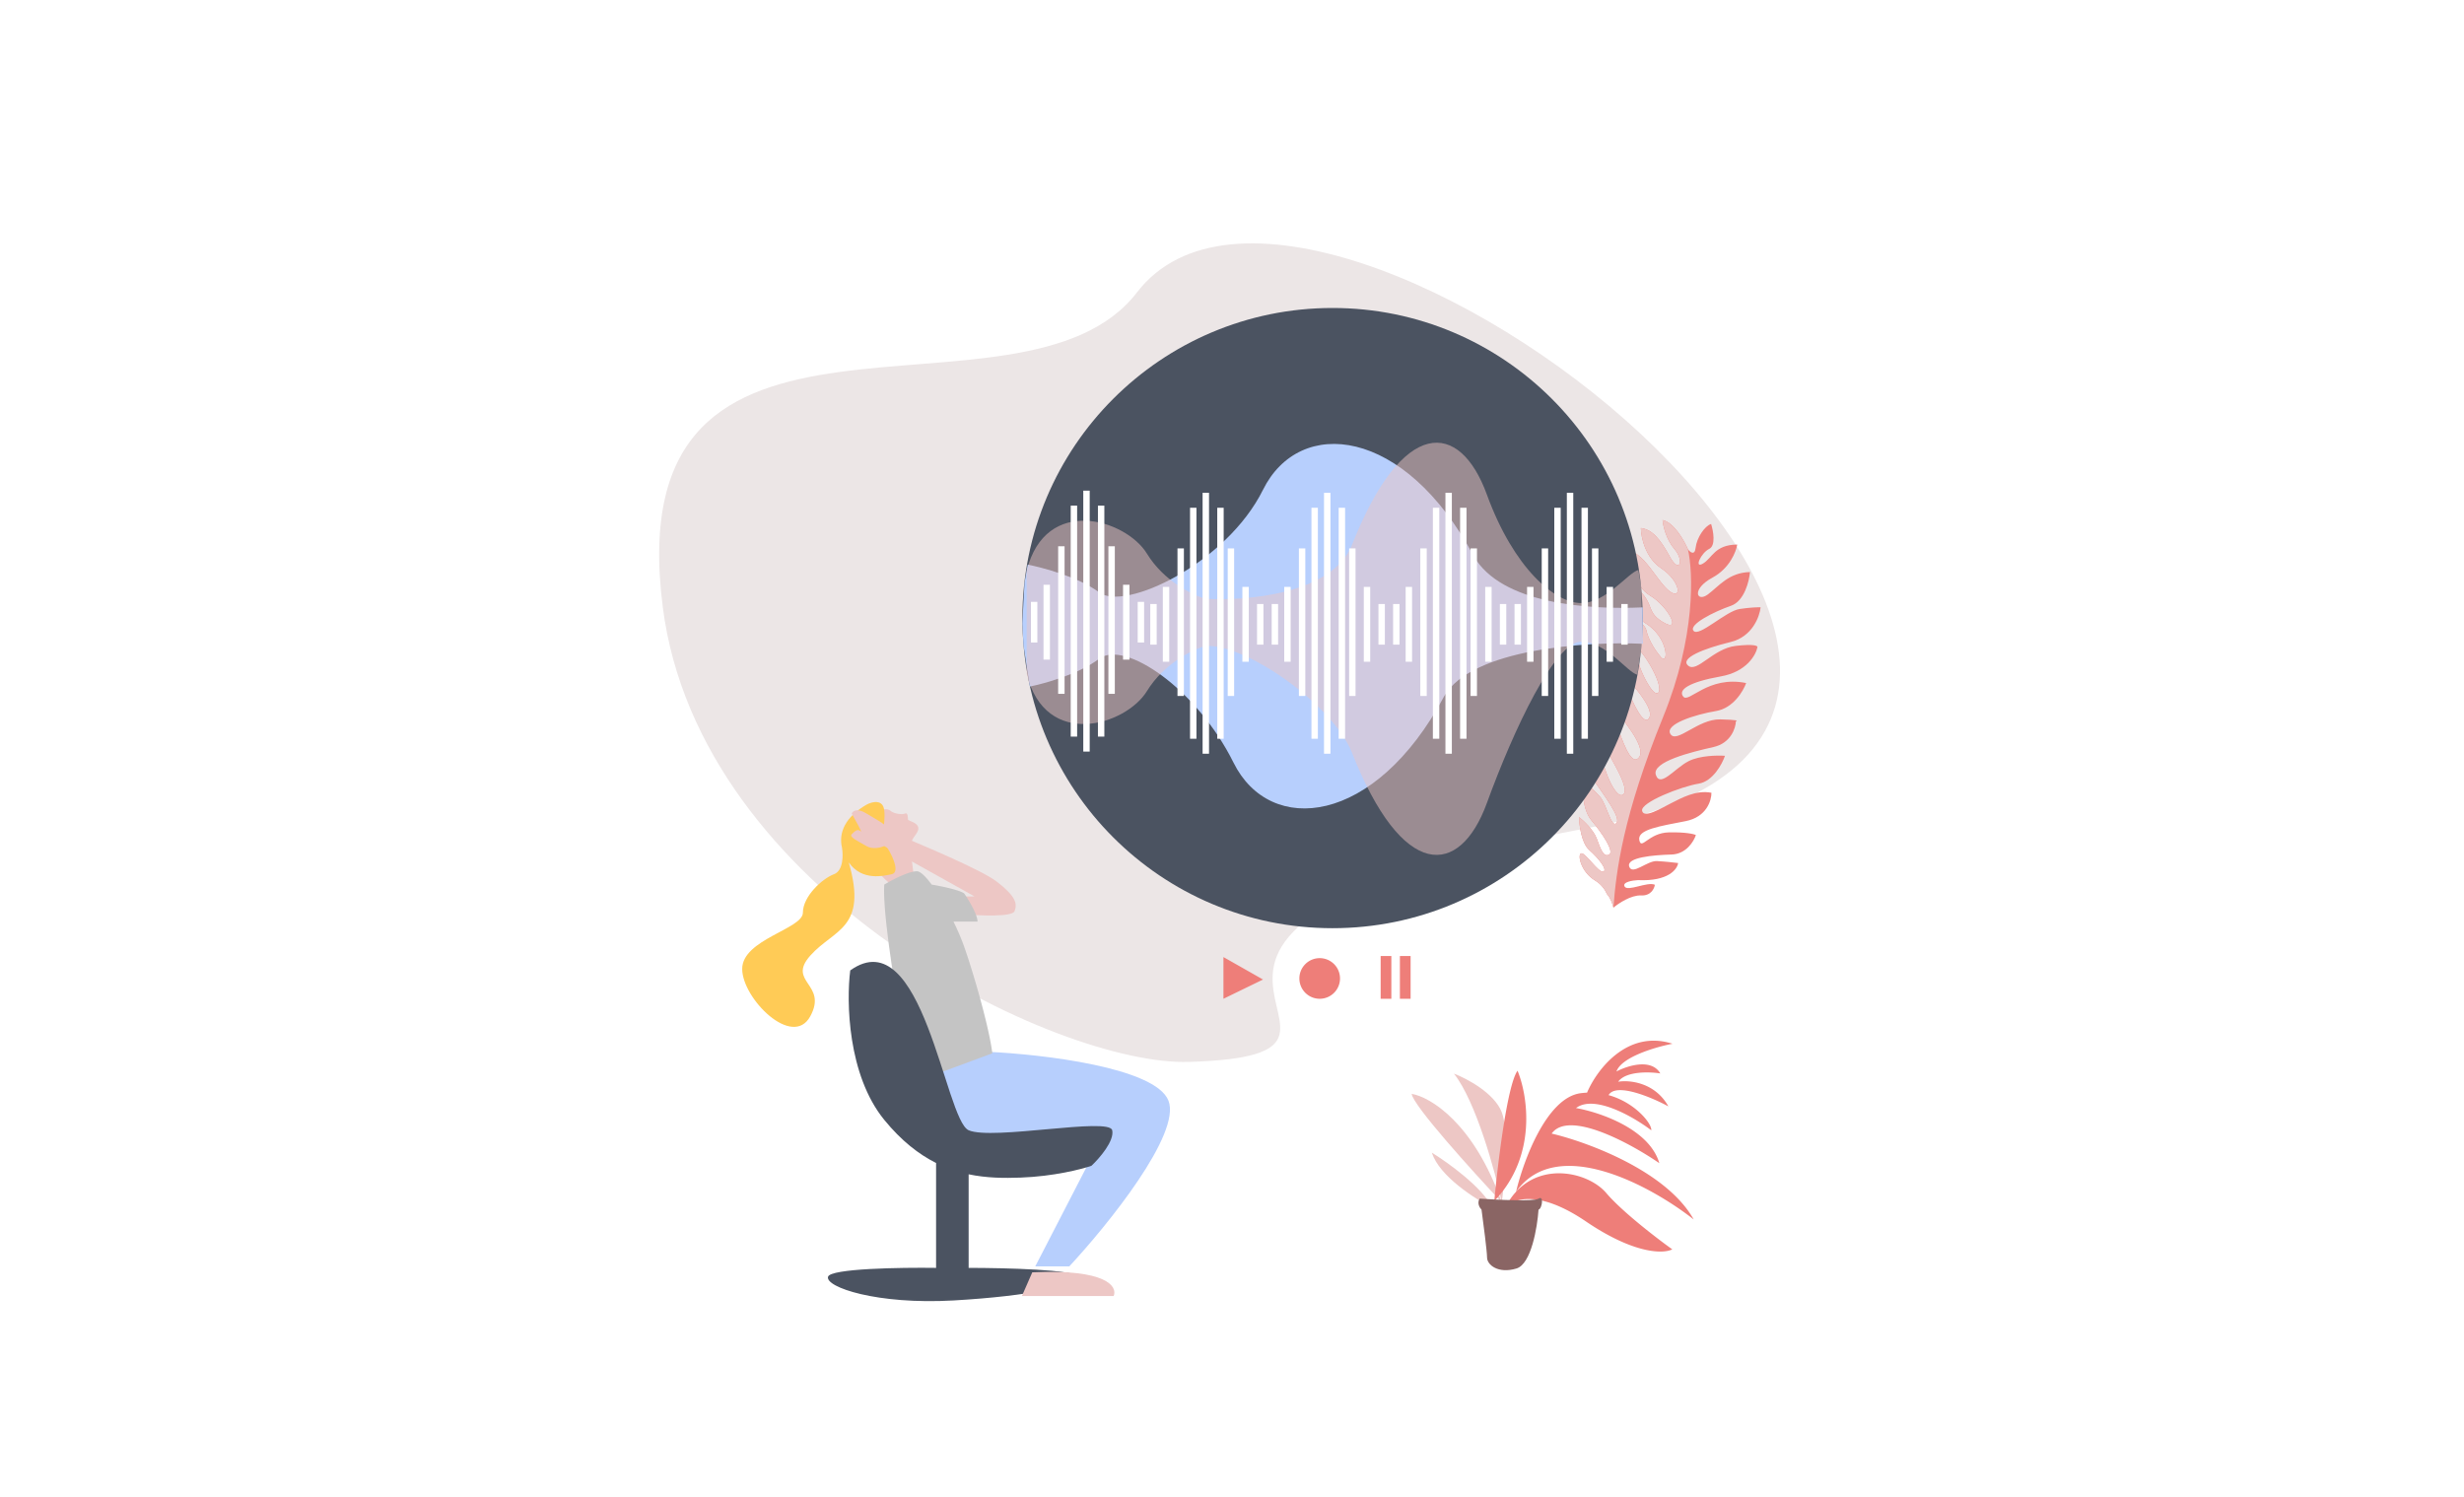 <svg xmlns="http://www.w3.org/2000/svg" width="1152" height="700" fill="none" viewBox="0 0 1152 700">
  <rect x="0" y="0" width="1152" height="700" fill="#333333" stroke="none"/>
  <g clip-path="url(#clip0)">
    <path fill="#fff" d="M0 0h1152v700H0z"/>
    <path fill="#ECE6E6" d="M309.881 283.953c17.221 134.004 184.383 214.372 245.846 212.572 118.051-3.457-75.633-60.032 186.951-109.448C1005.26 337.66 614.956 28.197 531.588 136.7c-54.159 70.486-243.232-20.252-221.707 147.253z" class="Vector"/>
    <g class="plant">
      <path fill="#EE7E79" d="M777.307 243.172c5.242 1.028 10.093 9.56 11.863 13.697 1.025 1.325 3.176 3.039 3.583-.706.509-4.682 4.271-10.292 7.249-11.165 1.019 3.235 2.275 10.089-.859 11.623-3.917 1.918-7.299 9.457-2.939 6.879 4.36-2.577 5.424-8.8 16.003-8.881-.512 3.346-3.539 11.12-11.558 15.45-10.025 5.412-7.416 11.77-2.171 7.873 5.245-3.897 9.725-10.221 19.699-10.469-.38 4.37-2.694 13.646-8.915 15.788-7.776 2.678-20.024 8.815-17.443 11.743 2.582 2.927 15.067-9.27 21.461-10.244 5.115-.779 8.708-.857 9.865-.799-.471 4.388-3.928 13.774-13.985 16.215-12.57 3.05-23.988 7.592-19.865 11.074 4.122 3.483 11.592-8.012 22.229-9.249 8.51-.991 10.304-.027 10.137.579-.708 3.671-5.112 11.545-17.063 13.672-14.939 2.658-20.238 6.28-17.603 9.483 2.636 3.203 11.488-9.996 29.385-6.365-1.351 3.798-6.049 11.73-14.031 13.074-9.977 1.68-24.26 6.214-21.353 10.795 2.908 4.581 12.913-7.127 23.271-6.878 8.286.2 8.336.648 7.325.847-.119 3.269-2.386 10.264-10.502 12.092-10.144 2.286-29 6.862-26.923 13.039 2.076 6.176 8.824-3.171 15.334-6.459 5.209-2.63 13.489-2.754 16.977-2.488-1.333 3.89-5.664 11.941-12.322 13.024-8.324 1.355-27.188 8.796-26.427 12.655.761 3.858 8.929-1.188 13.619-3.544 4.69-2.356 11.643-6.304 18.801-4.852.045 3.619-2.29 11.333-11.992 13.246-12.129 2.39-22.712 3.904-21.734 8.865.978 4.962 4.197-3.404 13.895-3.598 7.758-.155 11.605.767 12.559 1.247-.945 2.954-4.543 8.913-11.375 9.115-8.541.252-21.217 1.318-19.796 5.62 1.421 4.302 8.327-2.787 12.955-2.554 3.702.187 8.152.684 9.915.909-.376 2.938-4.652 8.649-18.755 7.993-2.553.121-7.386.883-6.29 2.957 1.371 2.594 10.696-2.394 14.163-.787-.226 1.763-1.833 5.229-6.461 4.996-4.627-.233-10.534 3.699-12.908 5.695-.266-1.284-1.234-4.339-2.976-6.286-.944-2.161-2.751-4.687-5.529-6.355-6.821-4.096-8.451-12.366-6.521-12.746 1.929-.38 8.128 9.279 10.279 8.569 2.151-.711-2.077-6.177-6.584-10.156-3.605-3.184-4.669-11.584-4.75-15.386 2.144 1.677 6.804 6.047 8.291 10.106l.109.296c1.802 4.923 3.113 8.502 5.656 7.158 2.593-1.37-3.059-9.705-8.33-16.111-4.218-5.125-4.148-14.264-3.586-18.192 1.594 1.308 5.375 4.61 7.748 7.349 2.966 3.424 5.193 14.725 7.569 12.253 2.376-2.473-5.694-12.909-11.73-21.741-4.829-7.066-2.933-15.362-1.381-18.627 1.944 1.144 5.949 4.612 6.42 9.329.59 5.897 6.665 20.735 10.035 17.494 3.37-3.242-8.264-20.134-11.331-26.974-2.453-5.473-.369-12.527.98-15.37 2.639 1.771 5.054 5.304 7.189 10.324 2.135 5.019 6.447 19.632 10.372 14.85 3.925-4.783-8.268-18.701-13.539-25.107-4.218-5.125-3.413-14.409-2.484-18.41 2.201.998 9.235 7.629 11.04 12.428 1.805 4.798 7.445 17.431 9.883 12.369 2.439-5.062-10.364-17.715-15.084-24.23-3.776-5.211-3.449-14.592-2.814-18.63 8.634 6.029 12.03 13.091 12.845 17.226.815 4.134 7.061 16.934 9.328 13.91 2.268-3.024-5.899-18.309-12.277-23.065-5.103-3.804-6.502-13.131-6.564-17.318 1.211.334 12.43 7.858 13.082 11.166.652 3.307 3.063 8.273 6.797 12.691 3.734 4.418 3.937-9.08-7.449-15.999-9.109-5.535-11.064-16.909-10.904-21.904 18.203 12.447 9.654 15.564 19.115 21.431 9.46 5.866 2.885-7.155-5.861-12.303-6.997-4.119-9.82-15.436-10.357-20.58 7-.807 14.064 14.695 19.728 18.733 5.664 4.037 5.082-4.725-4.157-10.921-7.391-4.957-9.363-14.572-9.425-18.759 5.288.675 9.022 5.093 13.517 13.371 4.495 8.277 6.992 2.058 2.159-3.576-3.866-4.506-5.296-10.887-5.527-13.514z" class="Vector 3"/>
      <path fill="#EDC7C5" d="M777.658 335.02c-18.917 46.395-22.074 72.502-23.333 89.359-.266-1.284-1.234-4.339-2.976-6.286-.944-2.161-2.751-4.687-5.529-6.355-6.821-4.096-8.451-12.366-6.521-12.746 1.929-.38 8.128 9.279 10.279 8.569 2.151-.711-2.077-6.177-6.584-10.156-3.605-3.184-4.669-11.584-4.75-15.386 2.144 1.677 6.804 6.047 8.291 10.106l.109.296c1.802 4.923 3.113 8.502 5.656 7.158 2.593-1.37-3.059-9.705-8.33-16.111-4.218-5.125-4.148-14.264-3.586-18.192 1.594 1.308 5.375 4.61 7.748 7.349 2.966 3.424 5.193 14.725 7.569 12.253 2.376-2.473-5.694-12.909-11.73-21.741-4.829-7.066-2.933-15.362-1.381-18.627 1.944 1.144 5.949 4.612 6.42 9.329.59 5.897 6.665 20.735 10.035 17.494 3.37-3.242-8.264-20.134-11.331-26.974-2.453-5.473-.369-12.527.98-15.37 2.639 1.771 5.054 5.304 7.189 10.324 2.135 5.019 6.447 19.632 10.372 14.85 3.925-4.783-8.268-18.701-13.539-25.107-4.218-5.125-3.413-14.409-2.484-18.41 2.201.998 9.235 7.629 11.04 12.428 1.805 4.798 7.445 17.431 9.883 12.369 2.439-5.062-10.364-17.715-15.084-24.23-3.776-5.211-3.449-14.592-2.814-18.63 8.634 6.029 12.03 13.091 12.845 17.226.815 4.134 7.061 16.934 9.328 13.91 2.268-3.024-5.899-18.309-12.277-23.065-5.103-3.804-6.502-13.131-6.564-17.318 1.211.334 12.43 7.858 13.082 11.166.652 3.307 3.063 8.273 6.797 12.691 3.734 4.418 3.937-9.08-7.449-15.999-9.109-5.535-11.064-16.909-10.904-21.904 18.203 12.447 9.654 15.564 19.115 21.431 9.46 5.866 2.885-7.155-5.861-12.303-6.997-4.119-9.82-15.436-10.357-20.58 7-.807 14.064 14.695 19.728 18.733 5.664 4.037 5.082-4.725-4.157-10.921-7.391-4.957-9.363-14.572-9.425-18.759 5.288.675 9.022 5.093 13.517 13.371 4.495 8.277 6.992 2.058 2.159-3.576-3.866-4.506-5.296-10.887-5.527-13.514 5.242 1.028 10.093 9.56 11.863 13.697 2.468 10.586 3.622 41.036-11.512 78.151z" class="Vector 3.1"/>
    </g>
    <circle cx="623" cy="289" r="145" fill="#4B5361" class="Ellipse 2"/>
    <path fill="#B7CFFD" d="M513.884 276.985c-9.518-7.207-26.722-11.65-33.384-12.985l-1.5 8.5-.5 9-.5 10 .5 10 1.5 10 1.5 9.5c6.662-1.335 22.866-5.778 32.384-12.985 11.896-9.009 45.683 14.013 62.815 48.547 17.131 34.533 66.146 29.528 98.506-31.03 12.943-22.422 67.256-25.692 92.795-24.524v-17.016c-25.539 1.168-66.05-1.54-78.994-23.962-32.36-60.558-81.375-65.563-98.506-31.03s-64.72 56.994-76.616 47.985z" class="color 1"/>
    <path fill="#EDC7C5" fill-opacity=".5" d="M739.219 281.979c11.719 0 21.867-14.139 26.781-15.479l1.5 9v6l.5 17-2.5 17c-4.914-1.34-14.562-15.479-26.281-15.479-12.179 0-31.428 40.814-44.064 75.479-12.635 34.665-39.41 36.675-63.277-24.115-9.546-22.507-49.605-50.514-68.44-49.342-5.782 1.668-19.313 8.217-27.188 21.066-9.844 16.061-47.344 27.66-56.25-8.003v-48.212c8.906-35.663 46.406-24.064 56.25-8.003 7.875 12.849 21.406 19.398 27.188 21.066 18.835 1.172 58.894-2.11 68.44-24.618 23.867-60.79 50.642-58.78 63.277-24.115 12.636 34.666 31.885 50.755 44.064 50.755z" class="Vector_2"/>
    <g class="lines">
      <path stroke="#fff" stroke-width="3" d="M483.5 281.418v19" class="Line"/>
      <path stroke="#fff" stroke-width="3" d="M533.414 281.418v19" class="Line_2"/>
      <path stroke="#fff" stroke-width="3" d="M489.373 273.418v35" class="Line_3"/>
      <path stroke="#fff" stroke-width="3" d="M526.564 273.418v35" class="Line_4"/>
      <path stroke="#fff" stroke-width="3" d="M496.223 255.418v69" class="Line_5"/>
      <path stroke="#fff" stroke-width="3" d="M519.713 255.418v69" class="Line_6"/>
      <path stroke="#fff" stroke-width="3" d="M502.096 236.418v108" class="Line_7"/>
      <path stroke="#fff" stroke-width="3" d="M514.818 236.418v108" class="Line_8"/>
      <path stroke="#fff" stroke-width="3" d="M507.969 229.418v122" class="Line_9"/>
      <path stroke="#fff" stroke-width="3" d="M539.287 282.418v19" class="Line_10"/>
      <path stroke="#fff" stroke-width="3" d="M589.201 282.418v19" class="Line_11"/>
      <path stroke="#fff" stroke-width="3" d="M545.16 274.418v35" class="Line_12"/>
      <path stroke="#fff" stroke-width="3" d="M582.352 274.418v35" class="Line_13"/>
      <path stroke="#fff" stroke-width="3" d="M552.01 256.418v69" class="Line_14"/>
      <path stroke="#fff" stroke-width="3" d="M575.5 256.418v69" class="Line_15"/>
      <path stroke="#fff" stroke-width="3" d="M557.883 237.418v108" class="Line_16"/>
      <path stroke="#fff" stroke-width="3" d="M570.605 237.418v108" class="Line_17"/>
      <path stroke="#fff" stroke-width="3" d="M563.756 230.418v122" class="Line_18"/>
      <path stroke="#fff" stroke-width="3" d="M596.053 282.418v19" class="Line_19"/>
      <path stroke="#fff" stroke-width="3" d="M645.969 282.418v19" class="Line_20"/>
      <path stroke="#fff" stroke-width="3" d="M601.926 274.418v35" class="Line_21"/>
      <path stroke="#fff" stroke-width="3" d="M639.117 274.418v35" class="Line_22"/>
      <path stroke="#fff" stroke-width="3" d="M608.777 256.418v69" class="Line_23"/>
      <path stroke="#fff" stroke-width="3" d="M632.266 256.418v69" class="Line_24"/>
      <path stroke="#fff" stroke-width="3" d="M614.648 237.418v108" class="Line_25"/>
      <path stroke="#fff" stroke-width="3" d="M627.373 237.418v108" class="Line_26"/>
      <path stroke="#fff" stroke-width="3" d="M620.521 230.418v122" class="Line_27"/>
      <path stroke="#fff" stroke-width="3" d="M652.818 282.418v19" class="Line_28"/>
      <path stroke="#fff" stroke-width="3" d="M702.734 282.418v19" class="Line_29"/>
      <path stroke="#fff" stroke-width="3" d="M658.691 274.418v35" class="Line_30"/>
      <path stroke="#fff" stroke-width="3" d="M695.883 274.418v35" class="Line_31"/>
      <path stroke="#fff" stroke-width="3" d="M665.543 256.418v69" class="Line_32"/>
      <path stroke="#fff" stroke-width="3" d="M689.031 256.418v69" class="Line_33"/>
      <path stroke="#fff" stroke-width="3" d="M671.414 237.418v108" class="Line_34"/>
      <path stroke="#fff" stroke-width="3" d="M684.139 237.418v108" class="Line_35"/>
      <path stroke="#fff" stroke-width="3" d="M677.287 230.418v122" class="Line_36"/>
      <path stroke="#fff" stroke-width="3" d="M709.586 282.418v19" class="Line_37"/>
      <path stroke="#fff" stroke-width="3" d="M759.5 282.418v19" class="Line_38"/>
      <path stroke="#fff" stroke-width="3" d="M715.457 274.418v35" class="Line_39"/>
      <path stroke="#fff" stroke-width="3" d="M752.648 274.418v35" class="Line_40"/>
      <path stroke="#fff" stroke-width="3" d="M722.309 256.418v69" class="Line_41"/>
      <path stroke="#fff" stroke-width="3" d="M745.799 256.418v69" class="Line_42"/>
      <path stroke="#fff" stroke-width="3" d="M728.182 237.418v108" class="Line_43"/>
      <path stroke="#fff" stroke-width="3" d="M740.904 237.418v108" class="Line_44"/>
      <path stroke="#fff" stroke-width="3" d="M734.053 230.418v122" class="Line_45"/>
    </g>
    <g class="Group 3">
      <path fill="#B7CFFD" d="M454.256 534.007c-16.607-1.66-24.911-20.528-26.986-29.755 6.642-15.5 25.833-14.762 34.598-12.455 25.603 1.153 78.331 7.335 84.421 22.835 6.089 15.5-28.371 58.126-46.362 77.501h-15.916l33.215-64.353c-8.304 3.459-42.21 8.303-62.97 6.227z" class="color 1_2"/>
      <path fill="#EDC7C5" d="M416.196 379.006c-1.107-1.107-4.613-.461-6.227 0-5.536 1.845-14.532 8.442-6.228 20.067s13.147 14.993 14.531 15.223c3.116-.461 9.277-1.937 8.996-4.151-.461-3.46-1.384-11.21-1.384-14.532 0-4.152 3.46-5.536 3.46-8.303 0-2.768-4.844-3.46-4.844-4.152 0-.692 0-3.46-1.384-2.768-1.384.692-5.536 0-6.92-1.384z" class="Vector 2"/>
      <path fill="#FFCB56" d="M405.126 376.238c2.537-1.384 7.75-2.768 8.303 2.768.692 6.919-2.076 11.763 1.384 17.299s5.536 11.764 2.076 12.456c-3.46.692-13.839 3.46-20.067-5.536 8.996 31.139-6.92 31.139-17.991 43.594-11.072 12.456 8.303 13.148 0 28.371-8.304 15.223-31.831-8.304-31.831-22.143 0-13.84 28.371-18.683 28.371-26.295 0-7.612 8.995-15.915 14.531-17.991 4.429-1.661 4.343-8.996 3.746-12.456-1.633-7.078 1.607-14.353 11.478-20.067z" class="Vector 5"/>
      <path fill="#EDC7C5" d="M455.639 419.14h-5.536c-1.661 2.215-.692 6.459 0 8.304 7.612.692 23.112 1.384 24.219-1.384 1.384-3.46.692-6.92-8.304-13.839-7.196-5.536-36.674-17.992-50.513-23.528 0-2.767-4.844-4.844-10.38-8.303-4.429-2.768-6.458-1.154-6.92 0 1.845 3.229 5.259 9.411 4.152 8.303-1.384-1.383-2.768 0-4.152 1.384-1.384 1.384 3.46 3.46 6.92 5.536 2.768 1.661 6.689.692 8.304 0l42.21 23.527z" class="Vector 6"/>
      <path fill="#C4C4C4" d="M413.43 413.605c3.459-2.076 11.348-6.228 15.223-6.228 1.641 0 4.151 2.448 6.942 6.228 4.144.692 12.987 2.491 15.201 4.152 2.076 2.998 6.228 9.826 6.228 13.147h-11.243c1.999 4.083 3.756 8.168 5.015 11.764a271.78 271.78 0 012.089 6.227c4.548 14.071 9.864 33.642 11.059 43.594l-37.367 13.84c-4.844-24.219-14.255-76.671-13.147-92.724z" class="Vector 3_2"/>
      <path fill="#4B5361" d="M413.429 523.628c-17.161-21.036-17.76-55.358-15.915-69.889 33.907-24.219 44.286 69.889 55.358 74.733 11.071 4.844 65.737-6.228 67.121 0 1.107 4.982-5.997 13.147-9.688 16.607-4.613 1.615-17.714 4.982-33.214 5.536-7.635.273-15.807.223-24.219-1.546v43.757c16.838 0 50.514.83 50.514 4.151 0 4.152-21.451 8.996-57.434 11.072-35.982 2.076-60.201-6.228-58.817-11.072 1.107-3.875 34.137-4.382 50.513-4.151v-49.042c-8.098-4.064-16.254-10.393-24.219-20.156z" class="Vector 8"/>
      <path fill="#EDC7C5" d="M477.783 605.973l4.844-11.071c34.875-1.661 39.904 6.689 38.058 11.071h-42.902z" class="Vector 7"/>
    </g>
    <g class="color 2">
      <path fill="#EE7E79" d="M572 467v-19.5l18.5 10.5-18.5 9zM626.5 457.5a9.5 9.5 0 01-9.5 9.5 9.5 9.5 0 01-9.5-9.5 9.5 9.5 0 019.5-9.5 9.5 9.5 0 019.5 9.5zM645.5 447h5v20h-5v-20zM654.5 447h5v20h-5v-20z"/>
    </g>
    <g class="plant_2">
      <g class="Vector 5_2">
        <path fill="#EDC7C5" d="M697.823 564.748c-8.023-4.012-24.929-14.786-28.367-25.789 7.45 4.585 23.553 16.161 28.367 25.789zM702.121 562.169c-13.754-14.614-41.433-45.216-42.121-50.717 8.596 1.432 29.055 13.581 42.121 50.717-3.152-14.614-12.034-47.107-22.35-60.173 6.017 2.292 18.912 9.112 22.35 18.052 3.439 8.94 1.433 31.805 0 42.121z"/>
      </g>
      <g class="Vector 4">
        <path fill="#EE7E79" d="M698.628 561.577c1.62-17.519 6.06-54.234 10.865-60.944 4.783 11.531 9.306 39.863-10.865 60.944zM741.486 571.121c-22.765-15.456-34.796-10.467-37.965-6.041 1.522-3.101 3.31-5.697 5.288-7.843 3.421-14.467 14.239-43.937 30.15-46.076a32.735 32.735 0 013.036-.268c4.43-10.464 18.624-29.685 39.961-22.865-7.763 1.49-23.87 6.167-26.197 12.96 5.1-2.692 16.336-6.276 20.484.924-5.067-.798-16.1-1.141-19.69 3.873 5.197-.86 17.167.241 23.469 11.52-7.878-4.255-24.499-11.262-27.957-5.252 12.547 3.474 20.41 13.546 19.95 16.434-8.131-6.175-26.551-16.898-35.179-10.389 11.062 1.93 34.34 9.789 38.958 25.783-13.446-9.276-42.34-25.032-50.348-13.85 16.884 3.984 53.801 17.591 66.405 40.15-19.745-15.549-63.997-39.906-83.042-12.944 12.999-14.099 34.218-8.771 42.186.604 7.345 8.643 23.625 21.147 30.847 26.318-3.966 2.094-17.59 2.418-40.356-13.038z"/>
      </g>
      <path fill="#8A6564" d="M719.314 565.608c-.573 8.309-3.439 25.444-10.316 27.507-8.596 2.579-13.753-1.719-13.753-5.157 0-2.751-1.72-16.046-2.579-22.35-.86-.86-2.235-3.095-.86-5.158 8.31.573 25.445 1.375 27.508 0 2.579-1.719 1.719 4.662 0 5.158z" class="Vector 3_3"/>
    </g>
  </g>
  <defs>
    <clipPath id="clip0" class="clip0">
      <path fill="#fff" d="M0 0h1152v700H0z"/>
    </clipPath>
  </defs>
</svg>
